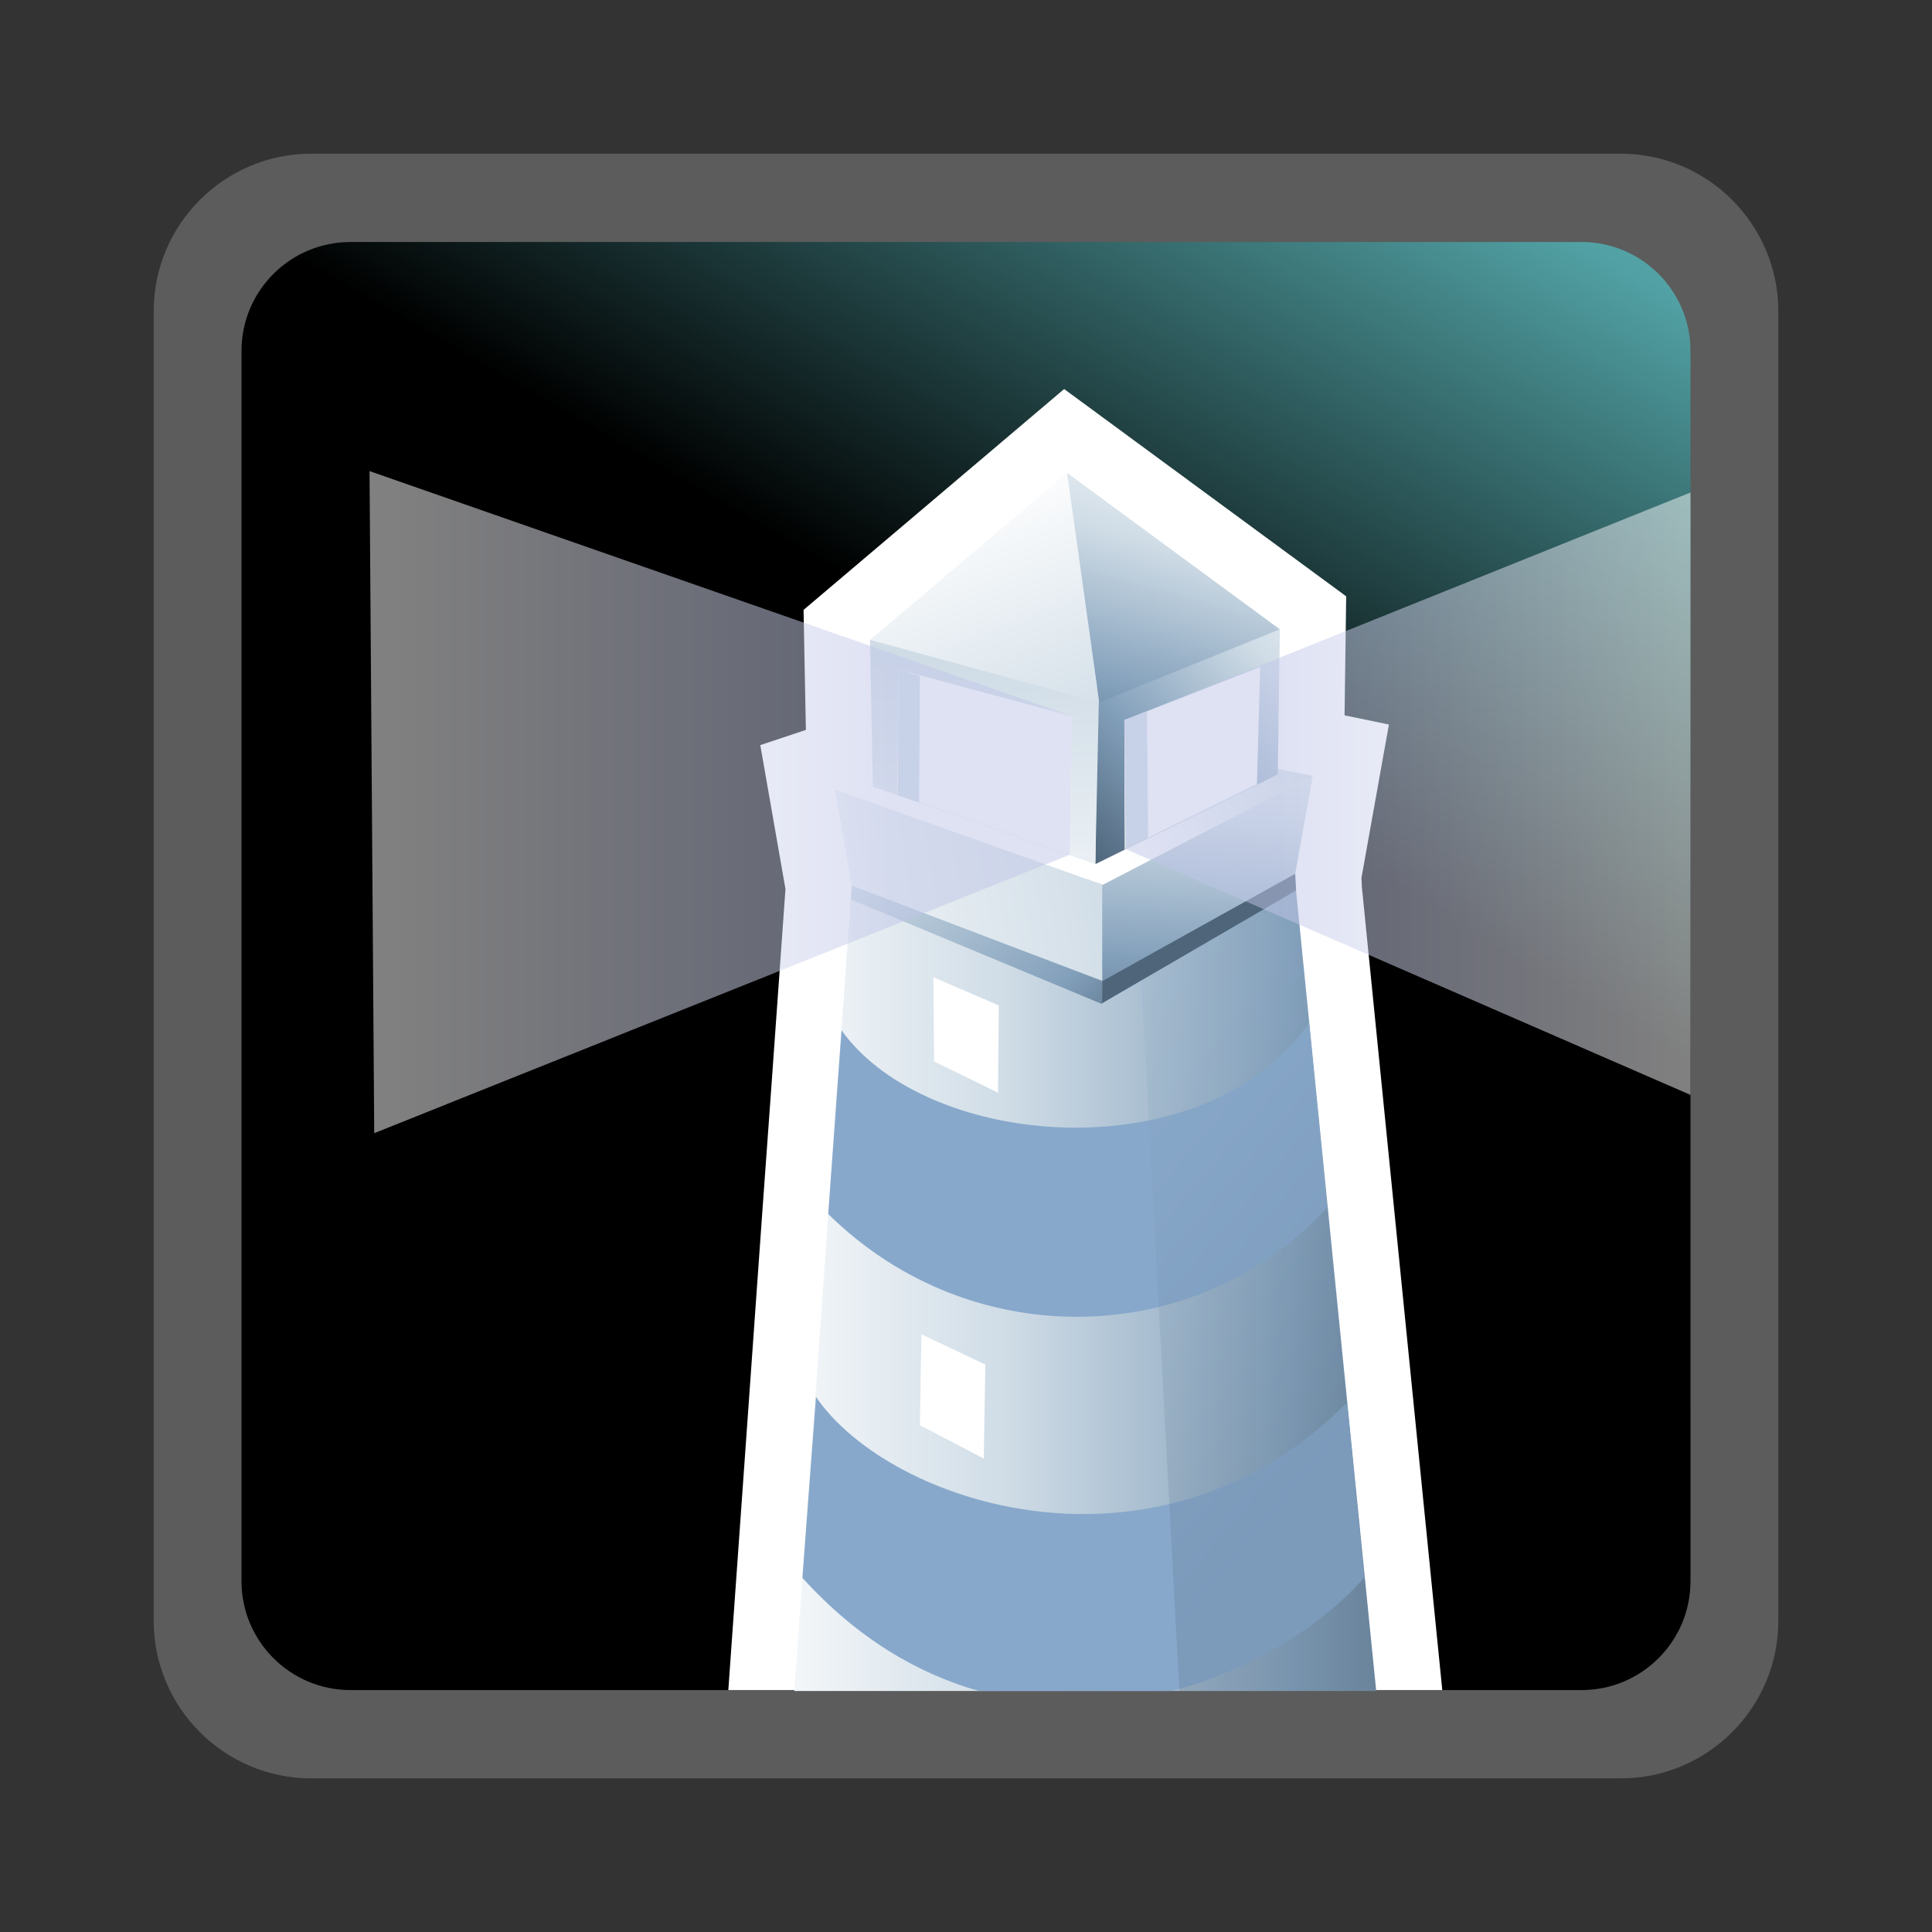 <?xml version="1.0" encoding="UTF-8"?>
<svg xmlns="http://www.w3.org/2000/svg" xmlns:xlink="http://www.w3.org/1999/xlink" contentScriptType="text/ecmascript" width="88" baseProfile="tiny" zoomAndPan="magnify" contentStyleType="text/css" viewBox="-1 -1 88 88" height="88" preserveAspectRatio="xMidYMid meet" version="1.1">
    <rect x="-1" y="-1" width="88" height="88" fill="#333333" stroke="none"/>
    <g>
        <rect x="-1" width="88" fill="none" y="-1" height="88"/>
        <path fill="#ffffff" d="M 13.178 6.0 C 9.22 6.0 6.0 9.221 6.0 13.18 L 6.0 72.823 C 6.0 76.78 9.22 80.003 13.178 80.003 L 72.823 80.003 C 76.781 80.003 80.001 76.78 80.001 72.823 L 80.001 13.18 C 80.001 9.221 76.781 6 72.823 6 L 13.178 6 z " fill-opacity="0.2" stroke-opacity="0.2"/>
        <linearGradient x1="-673.523" gradientTransform="matrix(1 0 0 -1 694.901 325.637)" y1="245.185" x2="-630.279" gradientUnits="userSpaceOnUse" y2="320.086" xlink:type="simple" xlink:actuate="onLoad" id="XMLID_14_" xlink:show="other">
            <stop stop-color="#000000" offset="0"/>
            <stop stop-color="#000000" offset="0.646"/>
            <stop stop-color="#52a2a5" offset="0.994"/>
            <stop stop-color="#52a2a5" offset="1"/>
        </linearGradient>
        <path fill="url(#XMLID_14_)" d="M 76.0 71.02 C 76.0 73.757 73.777 75.981 71.038 75.981 L 14.964 75.981 C 12.224 75.981 10.0 73.757 10.0 71.02 L 10.0 14.985 C 10.0 12.242 12.224 10.023 14.964 10.023 L 71.036 10.023 C 73.775 10.023 75.999 12.244 75.999 14.985 L 76.0 71.02 L 76.0 71.02 z "/>
        <g>
            <path fill="#ffffff" d="M 33.731 54.08 L 32.174 75.98 L 64.694 75.98 L 61.018 39.261 L 61.034 39.39 C 61.034 39.39 61.022 39.186 61.013 38.984 C 61.117 38.397 62.263 32.002 62.263 32.002 C 62.263 32.002 61.08 31.756 60.243 31.582 C 60.268 29.739 60.317 26.162 60.317 26.162 L 47.471 16.72 L 35.601 26.78 C 35.601 26.78 35.671 30.401 35.707 32.247 C 35.168 32.427 33.63 32.939 33.63 32.939 C 33.63 32.939 34.671 38.883 34.777 39.494 C 34.728 40.174 34.118 48.732 34.118 48.732 L 33.731 54.08 z "/>
            <linearGradient x1="-662.859" gradientTransform="matrix(1 0 0 -1 694.901 325.637)" y1="268.228" x2="-626.023" gradientUnits="userSpaceOnUse" y2="268.228" xlink:type="simple" xlink:actuate="onLoad" id="XMLID_15_" xlink:show="other">
                <stop stop-color="#ffffff" offset="0"/>
                <stop stop-color="#cfdce6" offset="0.35"/>
                <stop stop-color="#83a0bb" offset="0.7"/>
                <stop stop-color="#4e657a" offset="1"/>
            </linearGradient>
            <polygon fill="url(#XMLID_15_)" points="57.955,38.792 37.797,39.337 35.18,76.023 61.684,76.023   "/>
            <path fill="#87a8cb" d="M 59.452 53.992 L 58.627 45.585 C 53.883 52.39 41.238 51.4 37.33 45.928 L 36.724 54.297 C 43.379 60.848 53.744 60.316 59.452 53.992 z "/>
            <path fill="#87a8cb" d="M 61.141 70.854 L 60.358 62.88 C 51.784 71.531 39.53 67.551 36.167 62.628 L 35.548 70.867 C 38.045 73.625 40.81 75.24 43.597 76.023 L 52.369 76.023 C 56.063 75.056 59.242 73.021 61.141 70.854 z "/>
            <linearGradient x1="-672.57" gradientTransform="matrix(1 0 0 -1 694.901 325.637)" y1="296.441" x2="-632.768" gradientUnits="userSpaceOnUse" y2="262.832" xlink:type="simple" xlink:actuate="onLoad" id="XMLID_16_" xlink:show="other">
                <stop stop-color="#cfdce6" offset="0"/>
                <stop stop-color="#cfdce6" offset="0.1"/>
                <stop stop-color="#83a0bb" offset="0.71"/>
                <stop stop-color="#4e657a" offset="0.99"/>
                <stop stop-color="#4e657a" offset="1"/>
            </linearGradient>
            <path fill="url(#XMLID_16_)" d="M 57.825 38.007 L 50.846 41.168 L 52.713 75.918 C 52.713 75.918 52.717 75.961 52.725 76.022 L 61.68 76.022 L 57.825 38.007 z " fill-opacity="0.2"/>
            <polygon fill="#ffffff" points="41.513,43.512 44.494,44.795 44.46,48.771 41.548,47.352   "/>
            <polygon fill="#ffffff" points="40.97,59.773 43.88,61.154 43.809,65.436 40.9,63.917   "/>
            <linearGradient x1="-2253.117" gradientTransform="matrix(1.136 0 0 -1.136 2607.079 -986.581)" y1="-899.808" x2="-2242.751" gradientUnits="userSpaceOnUse" y2="-896.307" xlink:type="simple" xlink:actuate="onLoad" id="XMLID_17_" xlink:show="other">
                <stop stop-color="#ffffff" offset="0"/>
                <stop stop-color="#ffffff" offset="0.15"/>
                <stop stop-color="#cfdce6" offset="1"/>
            </linearGradient>
            <polygon fill="url(#XMLID_17_)" points="58.792,34.345 46.545,31.794 37.032,34.965 49.26,39.314   "/>
            <linearGradient x1="-2240.79" gradientTransform="matrix(1.136 0 0 -1.136 2607.079 -986.581)" y1="-890.26" x2="-2252.666" gradientUnits="userSpaceOnUse" y2="-901.655" xlink:type="simple" xlink:actuate="onLoad" id="XMLID_18_" xlink:show="other">
                <stop stop-color="#ffffff" offset="0"/>
                <stop stop-color="#cfdce6" offset="0.35"/>
                <stop stop-color="#83a0bb" offset="0.7"/>
                <stop stop-color="#4e657a" offset="1"/>
            </linearGradient>
            <polygon fill="url(#XMLID_18_)" points="48.975,30.447 57.296,27.665 57.203,34.275 48.891,38.36   "/>
            <linearGradient x1="-2255.043" gradientTransform="matrix(1.136 0 0 -1.136 2607.079 -986.581)" y1="-911.331" x2="-2255.607" gradientUnits="userSpaceOnUse" y2="-894.029" xlink:type="simple" xlink:actuate="onLoad" id="XMLID_19_" xlink:show="other">
                <stop stop-color="#ffffff" offset="0"/>
                <stop stop-color="#ffffff" offset="0.15"/>
                <stop stop-color="#cfdce6" offset="1"/>
            </linearGradient>
            <polygon fill="url(#XMLID_19_)" points="38.629,28.145 49.064,30.313 48.891,38.36 38.758,34.827   "/>
            <linearGradient x1="-2257.948" gradientTransform="matrix(1.136 0 0 -1.136 2607.079 -986.581)" y1="-885.286" x2="-2252.868" gradientUnits="userSpaceOnUse" y2="-897.885" xlink:type="simple" xlink:actuate="onLoad" id="XMLID_20_" xlink:show="other">
                <stop stop-color="#ffffff" offset="0"/>
                <stop stop-color="#ffffff" offset="0.15"/>
                <stop stop-color="#cfdce6" offset="1"/>
            </linearGradient>
            <polygon fill="url(#XMLID_20_)" points="38.629,28.145 49.068,30.994 47.604,20.539   "/>
            <linearGradient x1="-2246.51" gradientTransform="matrix(1.136 0 0 -1.136 2607.079 -986.581)" y1="-884.191" x2="-2251.174" gradientUnits="userSpaceOnUse" y2="-900.395" xlink:type="simple" xlink:actuate="onLoad" id="XMLID_21_" xlink:show="other">
                <stop stop-color="#ffffff" offset="0"/>
                <stop stop-color="#cfdce6" offset="0.35"/>
                <stop stop-color="#83a0bb" offset="0.7"/>
                <stop stop-color="#4e657a" offset="1"/>
            </linearGradient>
            <polygon fill="url(#XMLID_21_)" points="49.068,30.994 47.604,20.539 57.296,27.665   "/>
            <linearGradient x1="-2270.982" gradientTransform="matrix(1.136 0 0 -1.136 2607.079 -986.581)" y1="-905.251" x2="-2250.797" gradientUnits="userSpaceOnUse" y2="-901.863" xlink:type="simple" xlink:actuate="onLoad" id="XMLID_22_" xlink:show="other">
                <stop stop-color="#ffffff" offset="0"/>
                <stop stop-color="#ffffff" offset="0.15"/>
                <stop stop-color="#cfdce6" offset="1"/>
            </linearGradient>
            <polygon fill="url(#XMLID_22_)" points="49.26,39.314 49.26,43.684 37.797,39.337 37.032,34.965   "/>
            <linearGradient x1="-2246.295" gradientTransform="matrix(1.136 0 0 -1.136 2607.079 -986.581)" y1="-894.455" x2="-2247.235" gradientUnits="userSpaceOnUse" y2="-911.193" xlink:type="simple" xlink:actuate="onLoad" id="XMLID_23_" xlink:show="other">
                <stop stop-color="#ffffff" offset="0"/>
                <stop stop-color="#cfdce6" offset="0.35"/>
                <stop stop-color="#83a0bb" offset="0.7"/>
                <stop stop-color="#4e657a" offset="1"/>
            </linearGradient>
            <polygon fill="url(#XMLID_23_)" points="49.205,39.314 49.205,43.684 57.995,38.802 58.792,34.345   "/>
            <polygon fill="#ffffff" points="39.87,35.192 39.929,29.493 47.813,31.621 47.73,37.931   "/>
            <polygon fill="#ffffff" points="50.229,37.697 50.214,31.8 56.4,29.382 56.251,34.724   "/>
            <polygon fill="#cfdce6" points="39.894,35.225 39.929,29.493 40.898,29.787 40.865,35.548   "/>
            <polygon fill="#cfdce6" points="50.214,31.8 50.266,37.672 51.293,37.179 51.243,31.405   "/>
            <linearGradient x1="-2260.91" gradientTransform="matrix(1.136 0 0 -1.136 2607.079 -986.581)" y1="-899.684" x2="-2250.682" gradientUnits="userSpaceOnUse" y2="-910.461" xlink:type="simple" xlink:actuate="onLoad" id="XMLID_24_" xlink:show="other">
                <stop stop-color="#cfdce6" offset="0"/>
                <stop stop-color="#cfdce6" offset="0.1"/>
                <stop stop-color="#83a0bb" offset="0.71"/>
                <stop stop-color="#4e657a" offset="0.99"/>
                <stop stop-color="#4e657a" offset="1"/>
            </linearGradient>
            <polygon fill="url(#XMLID_24_)" points="37.797,39.337 49.205,43.684 49.196,44.732 37.761,39.971   "/>
            <polygon fill="#4e657a" points="57.995,38.802 49.205,43.684 49.196,44.699 58.037,39.558   "/>
            <g>
                <linearGradient x1="-2279.825" gradientTransform="matrix(1.136 0 0 -1.136 2607.079 -986.581)" y1="-899.437" x2="-2260.069" gradientUnits="userSpaceOnUse" y2="-899.437" xlink:type="simple" xlink:actuate="onLoad" id="XMLID_25_" xlink:show="other">
                    <stop stop-color="#ffffff" offset="0"/>
                    <stop stop-color="#c0c6e8" offset="1"/>
                </linearGradient>
                <polygon fill="url(#XMLID_25_)" fill-opacity="0.5" points="15.832,20.458 16.045,50.615 47.73,37.931 47.813,31.621    "/>
                <linearGradient x1="-619.436" gradientTransform="matrix(1 0 0 -1 694.901 325.637)" y1="290.485" x2="-637.696" gradientUnits="userSpaceOnUse" y2="290.485" xlink:type="simple" xlink:actuate="onLoad" id="XMLID_26_" xlink:show="other">
                    <stop stop-color="#ffffff" offset="0"/>
                    <stop stop-color="#c0c6e8" offset="1"/>
                </linearGradient>
                <polygon fill="url(#XMLID_26_)" fill-opacity="0.5" points="50.214,31.8 50.266,37.672 76,48.872 76,21.432    "/>
            </g>
        </g>
    </g>
</svg>
